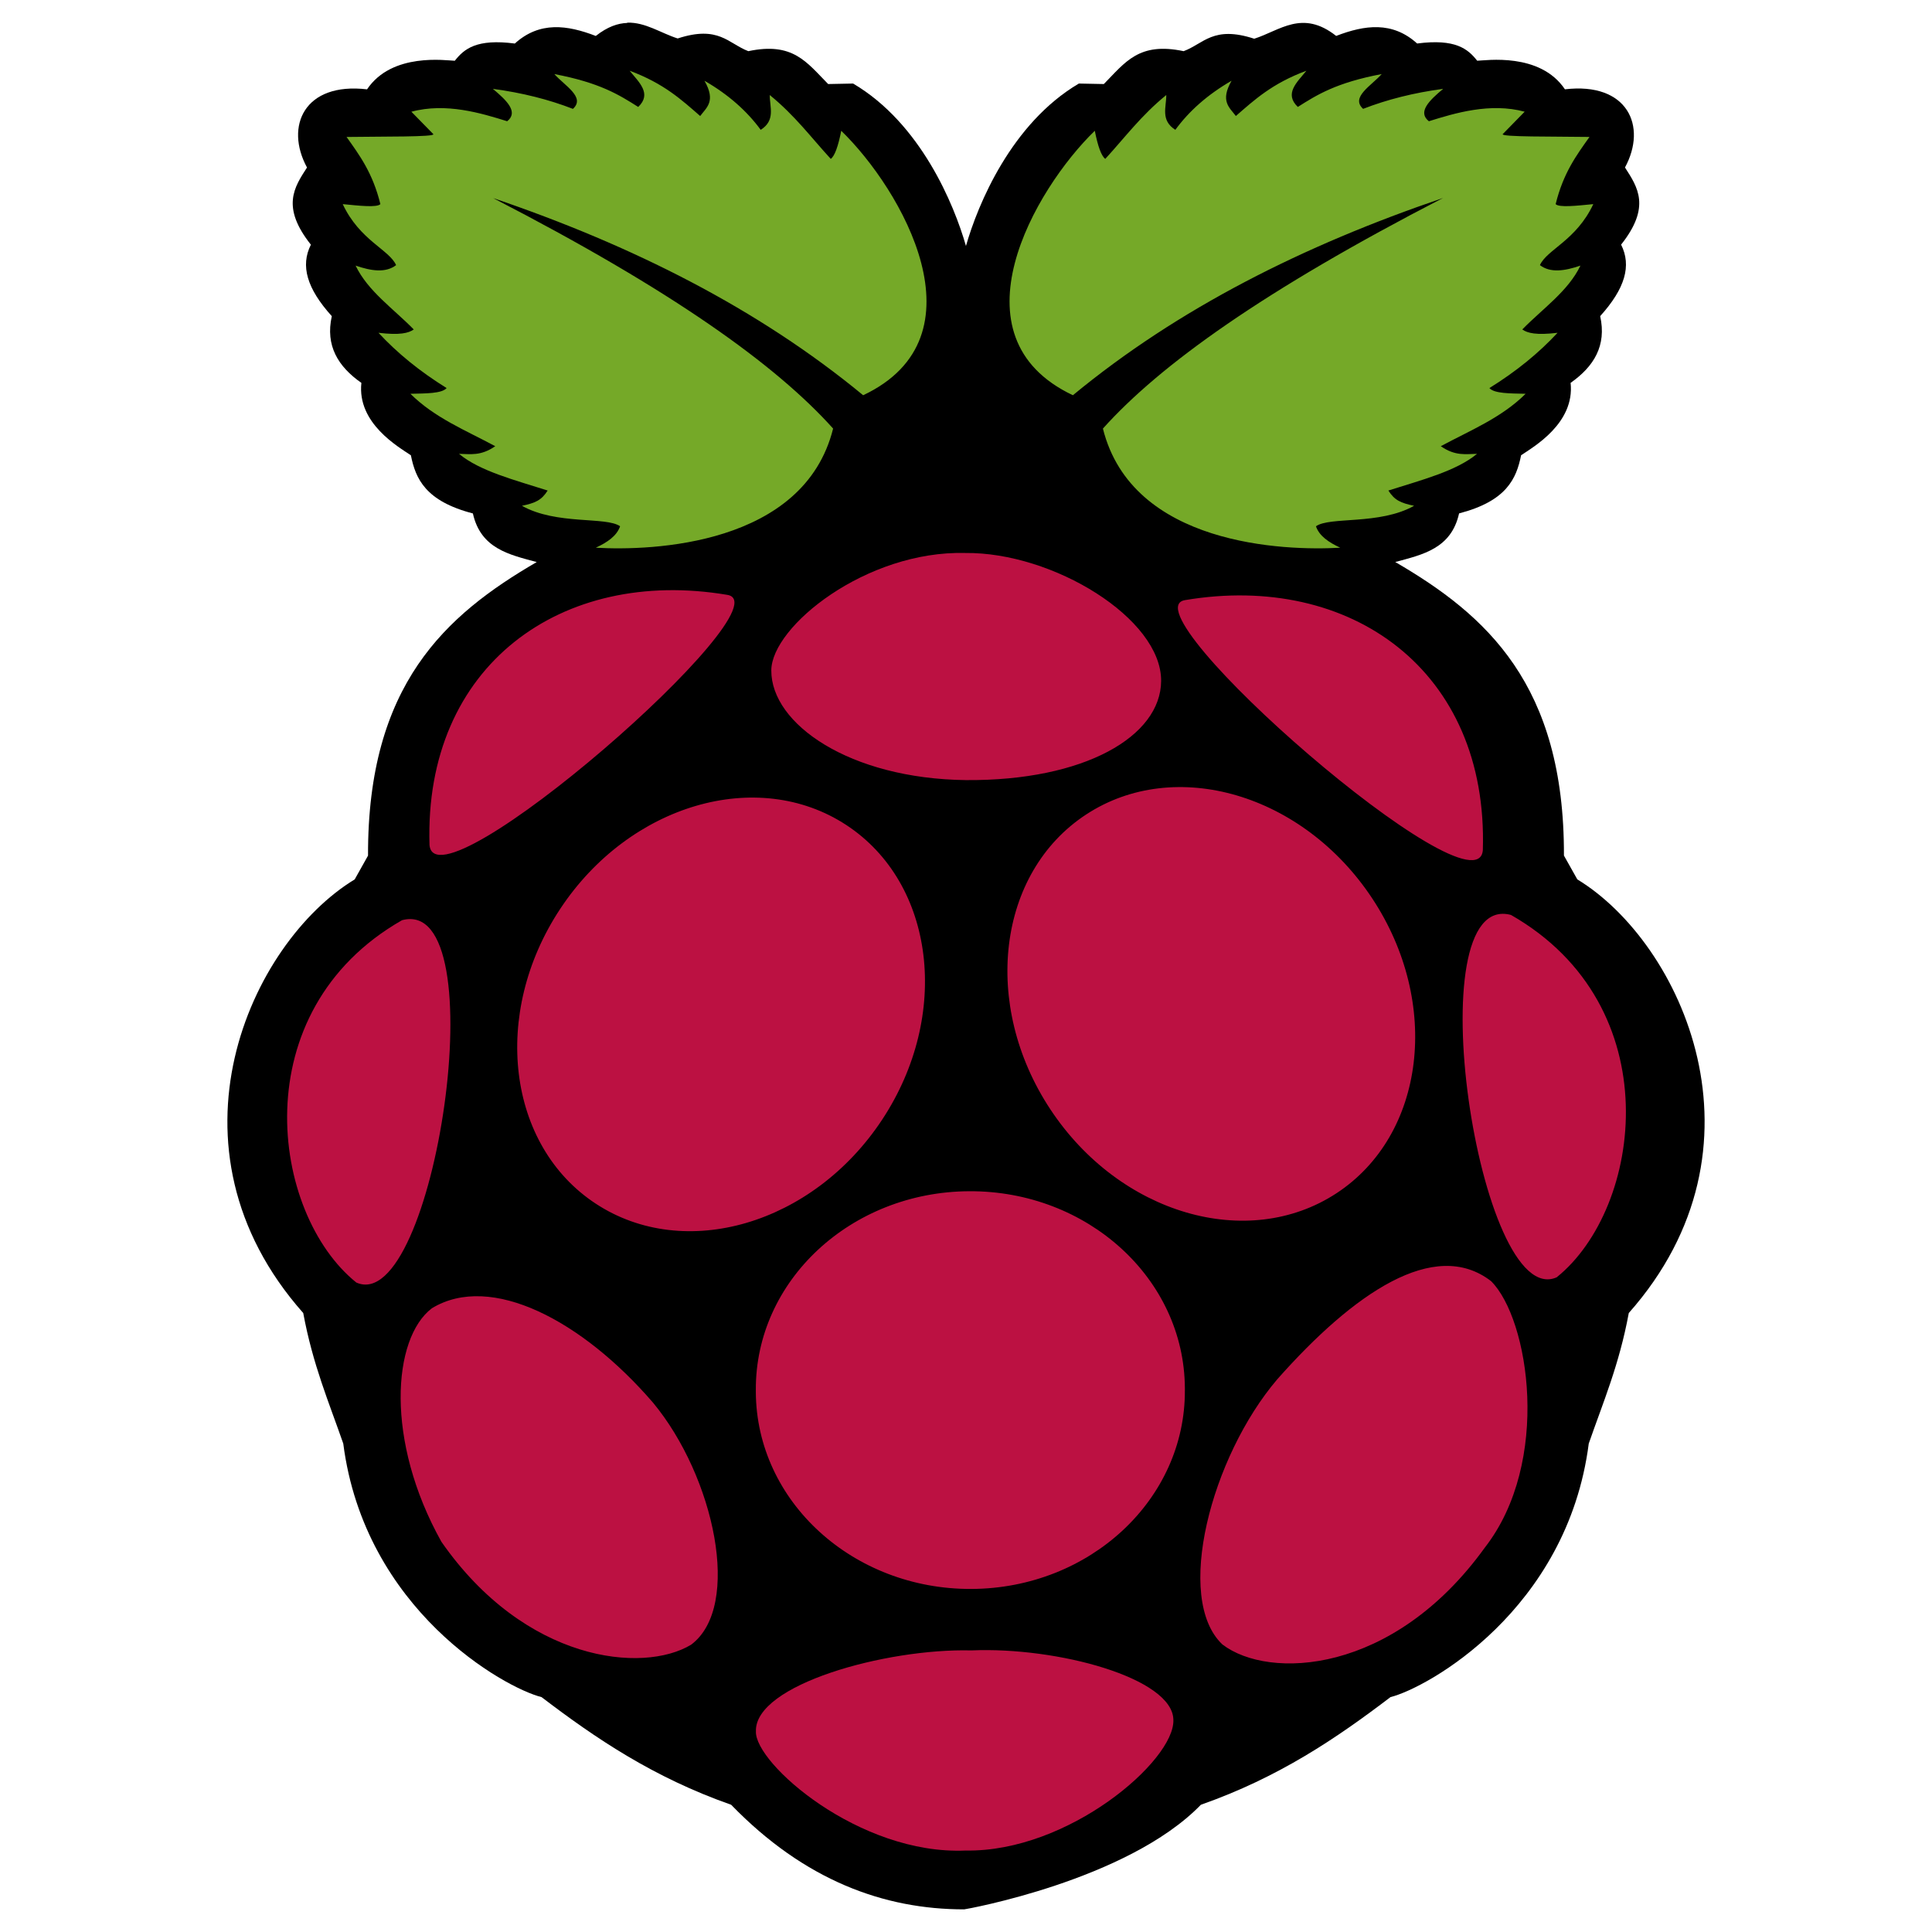 <?xml version="1.0" encoding="utf-8"?>
<!-- Generator: Adobe Illustrator 16.0.0, SVG Export Plug-In . SVG Version: 6.00 Build 0)  -->
<!DOCTYPE svg PUBLIC "-//W3C//DTD SVG 1.1//EN" "http://www.w3.org/Graphics/SVG/1.1/DTD/svg11.dtd">
<svg version="1.1" xmlns:x="http://ns.adobe.com/Extensibility/1.0/" xmlns:i="http://ns.adobe.com/AdobeIllustrator/10.0/" xmlns:graph="http://ns.adobe.com/Graphs/1.0/"
	 xmlns="http://www.w3.org/2000/svg" xmlns:xlink="http://www.w3.org/1999/xlink" xmlns:a="http://ns.adobe.com/AdobeSVGViewerExtensions/3.0/"
	 x="0px" y="0px" width="128px" height="128px" viewBox="0 0 128 128" enable-background="new 0 0 128 128" xml:space="preserve">
<g id="arduino">
	<path d="M41.558,1.52c-0.632,0.02-1.313,0.253-2.085,0.862c-1.89-0.729-3.725-0.983-5.363,0.502
		c-2.533-0.329-3.355,0.349-3.979,1.141c-0.557-0.012-4.159-0.572-5.813,1.894c-4.152-0.491-5.465,2.442-3.978,5.179
		c-0.849,1.313-1.728,2.609,0.257,5.113c-0.702,1.394-0.268,2.906,1.386,4.736c-0.437,1.96,0.421,3.343,1.959,4.42
		c-0.288,2.682,2.46,4.241,3.28,4.797c0.314,1.563,0.971,3.037,4.108,3.853c0.518,2.329,2.403,2.731,4.229,3.22
		c-6.035,3.509-11.211,8.124-11.176,19.45L23.5,58.262c-6.92,4.209-13.146,17.735-3.41,28.729c0.637,3.441,1.703,5.914,2.652,8.649
		c1.42,11.024,10.689,16.187,13.135,16.797c3.583,2.729,7.398,5.318,12.563,7.133c4.867,5.02,10.141,6.934,15.443,6.93
		c0.078,0,10.811-1.91,15.678-6.93c5.164-1.814,8.979-4.404,12.563-7.133c2.445-0.61,11.715-5.772,13.135-16.797
		c0.949-2.735,2.017-5.208,2.652-8.649c9.735-10.995,3.51-24.522-3.41-28.73l-0.886-1.577c0.035-11.325-5.141-15.94-11.176-19.45
		c1.825-0.488,3.712-0.891,4.229-3.22c3.138-0.815,3.795-2.29,4.109-3.853c0.82-0.555,3.567-2.114,3.28-4.796
		c1.537-1.078,2.395-2.461,1.959-4.421c1.652-1.83,2.088-3.342,1.386-4.736c1.984-2.502,1.104-3.799,0.257-5.112
		c1.486-2.735,0.175-5.67-3.979-5.179c-1.652-2.465-5.255-1.905-5.812-1.894c-0.623-0.791-1.446-1.469-3.979-1.141
		c-1.64-1.484-3.473-1.231-5.364-0.502c-2.246-1.771-3.731-0.352-5.429,0.186c-2.719-0.889-3.341,0.328-4.677,0.824
		c-2.965-0.627-3.866,0.737-5.287,2.178l-1.654-0.033c-4.472,2.636-6.694,8.002-7.481,10.762c-0.787-2.76-3.004-8.127-7.476-10.762
		l-1.653,0.033c-1.424-1.44-2.324-2.805-5.289-2.178c-1.341-0.513-1.96-1.729-4.681-0.842c-1.114-0.353-2.139-1.085-3.345-1.047l0,0
		"/>
	<path fill="#75A928" d="M32.654,13.114c11.865,6.117,18.763,11.065,22.542,15.28c-1.936,7.757-12.031,8.11-15.723,7.893
		c0.756-0.352,1.387-0.772,1.61-1.42c-0.927-0.658-4.211-0.069-6.504-1.357c0.881-0.184,1.293-0.361,1.705-1.011
		c-2.166-0.691-4.5-1.286-5.873-2.431c0.741,0.009,1.433,0.165,2.4-0.506c-1.94-1.045-4.012-1.874-5.62-3.473
		c1.003-0.024,2.085-0.01,2.399-0.379c-1.775-1.1-3.274-2.323-4.515-3.662c1.403,0.17,1.997,0.023,2.337-0.221
		c-1.344-1.375-3.042-2.536-3.852-4.23c1.041,0.359,1.995,0.497,2.683-0.031c-0.456-1.029-2.41-1.637-3.536-4.042
		c1.098,0.107,2.262,0.239,2.494,0c-0.509-2.075-1.383-3.241-2.24-4.45c2.349-0.035,5.907,0.009,5.746-0.189l-1.452-1.483
		c2.294-0.618,4.642,0.099,6.346,0.631c0.765-0.604-0.014-1.367-0.947-2.146c1.95,0.26,3.712,0.708,5.304,1.326
		c0.852-0.769-0.552-1.537-1.23-2.305c3.012,0.571,4.288,1.374,5.556,2.178c0.921-0.882,0.053-1.632-0.568-2.399
		c2.271,0.842,3.441,1.928,4.673,3c0.418-0.563,1.061-0.978,0.284-2.337c1.612,0.93,2.827,2.025,3.726,3.252
		c0.998-0.636,0.595-1.504,0.6-2.305c1.676,1.363,2.74,2.814,4.042,4.23c0.262-0.191,0.491-0.839,0.694-1.862
		c3.998,3.878,9.646,13.648,1.452,17.521c-6.975-5.752-15.304-9.934-24.535-13.069L32.654,13.114 M95.611,13.114
		c-11.863,6.118-18.761,11.065-22.54,15.28c1.936,7.757,12.031,8.11,15.723,7.893c-0.756-0.352-1.387-0.772-1.609-1.42
		c0.926-0.658,4.21-0.069,6.503-1.357c-0.881-0.184-1.293-0.361-1.705-1.011c2.167-0.691,4.501-1.286,5.872-2.431
		c-0.74,0.009-1.432,0.165-2.399-0.506c1.941-1.045,4.012-1.874,5.62-3.473c-1.003-0.024-2.085-0.01-2.399-0.379
		c1.776-1.1,3.274-2.323,4.516-3.662c-1.405,0.17-1.997,0.023-2.337-0.221c1.343-1.375,3.042-2.536,3.852-4.23
		c-1.043,0.359-1.996,0.497-2.684-0.031c0.456-1.029,2.411-1.637,3.536-4.042c-1.098,0.107-2.262,0.239-2.494,0
		c0.51-2.075,1.384-3.242,2.241-4.451c-2.349-0.035-5.907,0.009-5.746-0.189l1.452-1.484c-2.294-0.617-4.641,0.1-6.346,0.632
		c-0.765-0.604,0.014-1.367,0.947-2.146c-1.949,0.26-3.712,0.708-5.304,1.326c-0.851-0.769,0.552-1.537,1.231-2.305
		c-3.013,0.571-4.289,1.374-5.557,2.178c-0.921-0.882-0.053-1.631,0.568-2.398c-2.271,0.841-3.441,1.927-4.673,2.999
		c-0.418-0.563-1.061-0.977-0.284-2.337c-1.612,0.93-2.827,2.025-3.726,3.252c-0.997-0.635-0.594-1.504-0.6-2.305
		c-1.676,1.363-2.739,2.813-4.041,4.23c-0.263-0.19-0.492-0.838-0.695-1.862c-3.997,3.878-9.646,13.648-1.451,17.521
		c6.97-5.753,15.3-9.934,24.53-13.07H95.611"/>
	<path fill="#BC1142" d="M78.501,92.097c0.041,7.238-6.289,13.137-14.138,13.175c-7.85,0.038-14.246-5.799-14.287-13.036
		c-0.001-0.047-0.001-0.093,0-0.139c-0.042-7.237,6.288-13.137,14.137-13.175c7.85-0.038,14.246,5.799,14.288,13.037V92.097
		 M56.067,54.658c5.889,3.858,6.95,12.604,2.371,19.533c-4.58,6.93-13.066,9.421-18.955,5.563c-5.89-3.858-6.95-12.604-2.371-19.534
		S50.179,50.8,56.067,54.658 M71.96,53.962c-5.889,3.858-6.951,12.604-2.371,19.534c4.579,6.93,13.065,9.42,18.954,5.562
		c5.89-3.858,6.951-12.604,2.372-19.534C86.335,52.594,77.849,50.104,71.96,53.962 M26.634,60.966
		c6.358-1.704,2.146,26.304-3.026,24.006C17.916,80.395,16.084,66.99,26.634,60.966 M100.108,60.618
		c-6.358-1.704-2.146,26.305,3.027,24.007C108.826,80.048,110.659,66.643,100.108,60.618 M78.509,39.76
		c10.973-1.854,20.103,4.666,19.733,16.564C97.882,60.886,74.466,40.438,78.509,39.76 M48.19,39.412
		c-10.974-1.854-20.103,4.667-19.734,16.564C28.816,60.538,52.233,40.091,48.19,39.412 M63.95,36.637
		c-6.549-0.17-12.834,4.86-12.849,7.778c-0.019,3.546,5.178,7.176,12.894,7.269c7.879,0.056,12.907-2.906,12.933-6.565
		C76.957,40.973,69.762,36.573,63.95,36.637L63.95,36.637 M64.352,109.344c5.71-0.249,13.371,1.839,13.387,4.609
		c0.095,2.69-6.948,8.768-13.765,8.65c-7.06,0.305-13.982-5.782-13.892-7.893C49.976,111.617,58.678,109.202,64.352,109.344
		 M43.263,92.928c4.064,4.897,5.918,13.501,2.525,16.038c-3.209,1.937-11.003,1.139-16.543-6.819
		c-3.736-6.679-3.255-13.474-0.632-15.471C32.537,84.287,38.598,87.515,43.263,92.928L43.263,92.928 M84.628,91.375
		c-4.398,5.152-6.848,14.548-3.64,17.574c3.068,2.352,11.304,2.022,17.387-6.418c4.417-5.67,2.938-15.138,0.414-17.651
		C95.041,81.981,89.66,85.691,84.628,91.375L84.628,91.375"/>
</g>
<g id="arduino_1_">
</g>
</svg>
